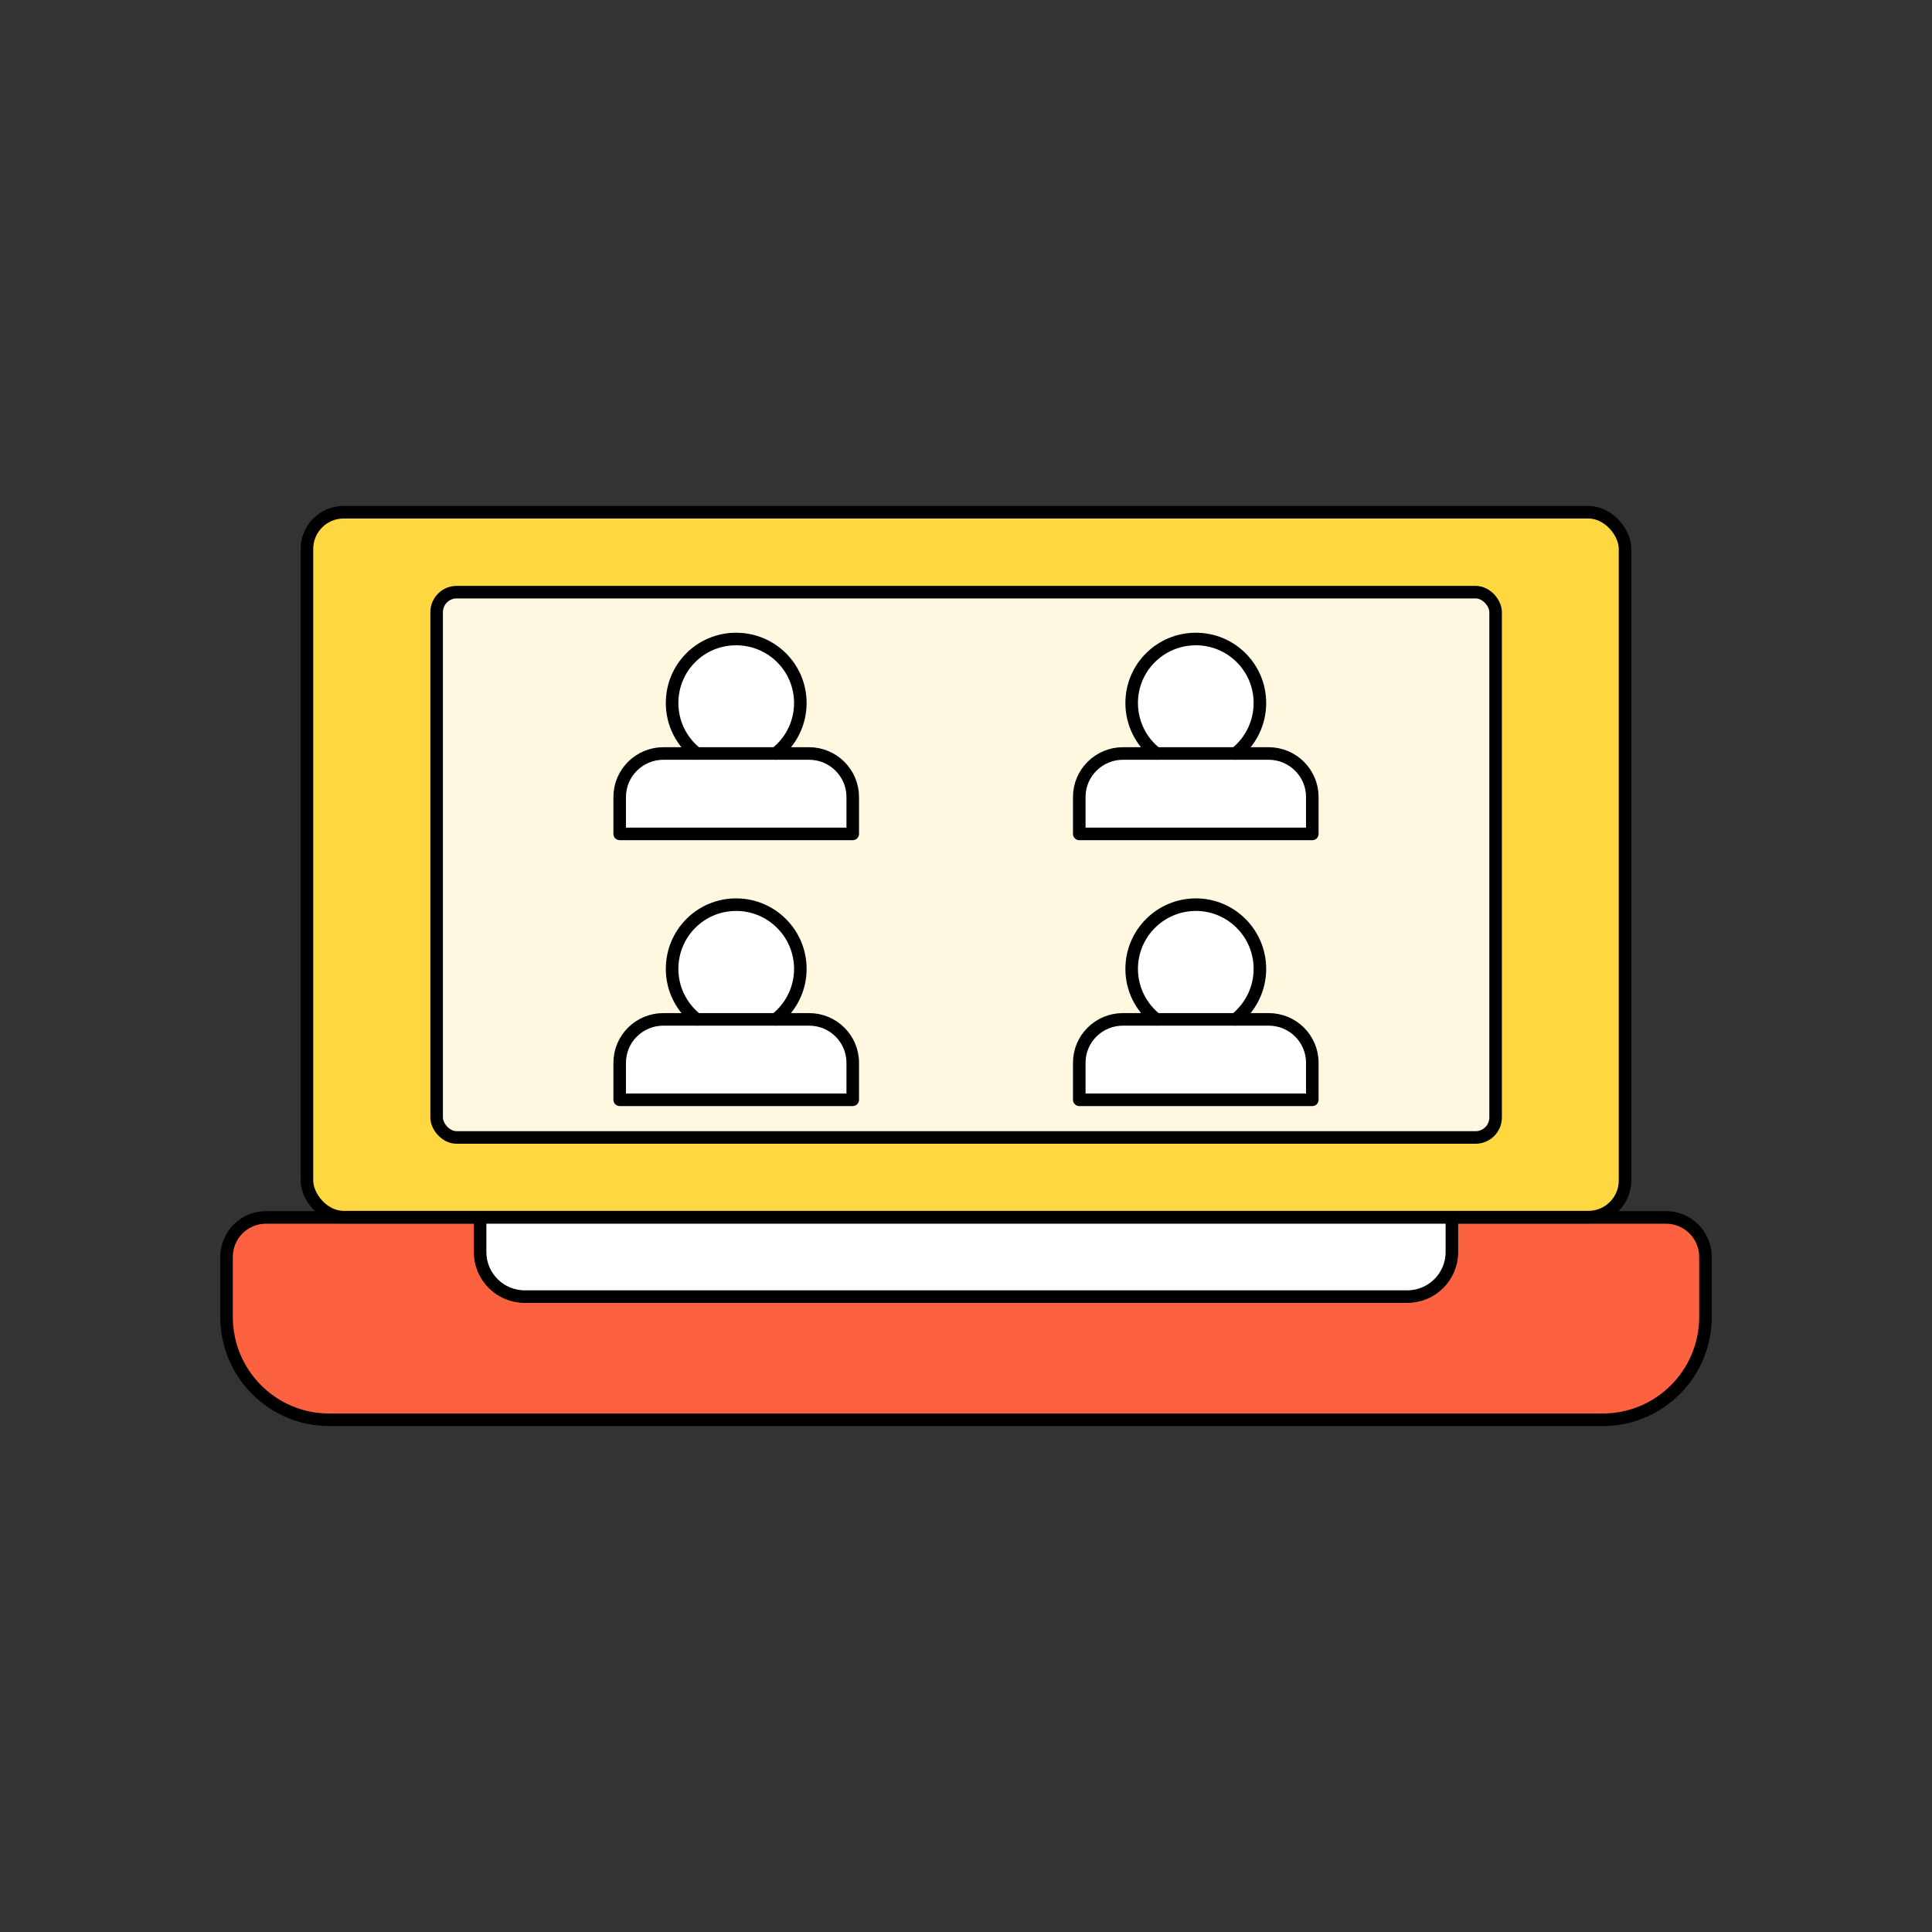 <svg version="1.2" xmlns="http://www.w3.org/2000/svg" viewBox="0 0 800 800" width="800" height="800">
	<rect x="0" y="0" width="800" height="800" fill="#333333" stroke="none"/>
	<title>Project Initiation and Consultation-ai</title>
	<style>
		.s0 { fill: #ffd740 } 
		.s1 { fill: #fc6140 } 
		.s2 { fill: none;stroke: #000000;stroke-linecap: round;stroke-linejoin: round;stroke-width: 5.2 } 
		.s3 { fill: #fff8e1 } 
		.s4 { fill: #ffffff } 

		.s2{
  animation: text 3s linear infinite ;
  animation-delay: 3s;
}
  @keyframes text {
  0% {
    letter-spacing: -0.5em;
    -webkit-transform: translateZ(-700px);
            transform: translateZ(-700px);
    opacity: 0;
  }
  40% {
    opacity: 0.6;
  }
  100% {
    -webkit-transform: translateZ(0);
            transform: translateZ(0);
    opacity: 1;
  }
}
	</style>
	<g id="Layer 1">
		<g id="&lt;Group&gt;">
			<g id="&lt;Group&gt;">
				<rect id="&lt;Path&gt;" class="s0" x="127.1" y="212.1" width="545.8" height="291.9" rx="15.2"></rect>
			</g>
			<path id="&lt;Path&gt;" class="s1" d="m110.2 504.1h579.6c9.1 0 16.4 7.3 16.4 16.4v24.8c0 23.5-19 42.6-42.5 42.6h-527.4c-23.5 0-42.5-19.1-42.5-42.6v-24.8c0-9.1 7.3-16.4 16.4-16.4z"/>
			<path id="&lt;Path&gt;" class="s2" d="m110.2 504.1h579.6c9.1 0 16.4 7.3 16.4 16.4v24.8c0 23.5-19 42.6-42.5 42.6h-527.4c-23.5 0-42.5-19.1-42.5-42.6v-24.8c0-9.1 7.3-16.4 16.4-16.4z"/>
			<rect id="&lt;Path&gt;" class="s3" x="180.8" y="245.2" width="438.5" height="225.8" rx="8.3"></rect>
			<rect id="&lt;Path&gt;" class="s2" x="127.1" y="212.1" width="545.8" height="291.9" rx="15.2"></rect>
			<path id="&lt;Path&gt;" class="s4" d="m198.8 518.4v-14.3h402.4v14.3c0 10.3-8.3 18.5-18.5 18.5h-365.4c-10.2 0-18.5-8.2-18.5-18.5z"/>
			<g id="&lt;Group&gt;">
				<g id="&lt;Group&gt;">
					<path id="&lt;Path&gt;" class="s4" d="m465 312h60.3c10 0 18.1 8.1 18.1 18v15.3h-96.5v-15.3c0-9.9 8.1-18 18.1-18z"/>
					<path id="&lt;Path&gt;" class="s4" d="m478.8 312c-6.2-4.8-10.2-12.4-10.2-20.9 0-14.7 11.9-26.5 26.6-26.5 14.6 0 26.5 11.8 26.5 26.5 0 8.5-4 16.1-10.1 20.9"/>
				</g>
				<g id="&lt;Group&gt;">
					<path id="&lt;Path&gt;" class="s4" d="m274.7 312h60.3c10 0 18.1 8.1 18.1 18v15.3h-96.5v-15.3c0-9.9 8.1-18 18.1-18z"/>
					<path id="&lt;Path&gt;" class="s4" d="m288.5 312c-6.2-4.8-10.2-12.4-10.2-20.9 0-14.7 11.8-26.5 26.5-26.5 14.7 0 26.6 11.8 26.6 26.5 0 8.5-4 16.1-10.2 20.9"/>
				</g>
				<g id="&lt;Group&gt;">
					<path id="&lt;Path&gt;" class="s4" d="m465 422.1h60.3c10 0 18.1 8 18.1 18v15.3h-96.5v-15.3c0-10 8.1-18 18.1-18z"/>
					<path id="&lt;Path&gt;" class="s4" d="m478.8 422.1c-6.2-4.9-10.2-12.4-10.2-20.9 0-14.7 11.9-26.6 26.6-26.6 14.6 0 26.5 11.9 26.5 26.6 0 8.5-4 16-10.1 20.9"/>
				</g>
				<g id="&lt;Group&gt;">
					<path id="&lt;Path&gt;" class="s4" d="m274.7 422.1h60.3c10 0 18.1 8 18.1 18v15.3h-96.5v-15.3c0-10 8.1-18 18.1-18z"/>
					<path id="&lt;Path&gt;" class="s4" d="m288.5 422.1c-6.2-4.9-10.2-12.4-10.2-20.9 0-14.7 11.8-26.6 26.5-26.6 14.7 0 26.6 11.9 26.6 26.6 0 8.5-4 16-10.2 20.9"/>
				</g>
			</g>
			<path id="&lt;Path&gt;" class="s2" d="m198.8 518.4v-14.3h402.4v14.3c0 10.3-8.3 18.5-18.5 18.5h-365.4c-10.2 0-18.5-8.2-18.5-18.5z"/>
			<g id="&lt;Group&gt;">
				<g id="&lt;Group&gt;">
					<path id="&lt;Path&gt;" class="s2" d="m465 312h60.3c10 0 18.1 8.1 18.1 18v15.3h-96.5v-15.3c0-9.9 8.1-18 18.1-18z"/>
					<path id="&lt;Path&gt;" class="s2" d="m478.8 312c-6.2-4.8-10.2-12.4-10.2-20.9 0-14.7 11.9-26.5 26.6-26.5 14.6 0 26.5 11.8 26.5 26.5 0 8.5-4 16.1-10.1 20.9"/>
				</g>
				<g id="&lt;Group&gt;">
					<path id="&lt;Path&gt;" class="s2" d="m274.7 312h60.3c10 0 18.1 8.1 18.1 18v15.3h-96.5v-15.3c0-9.9 8.1-18 18.1-18z"/>
					<path id="&lt;Path&gt;" class="s2" d="m288.5 312c-6.2-4.8-10.2-12.4-10.2-20.9 0-14.7 11.8-26.5 26.5-26.5 14.7 0 26.6 11.8 26.6 26.5 0 8.5-4 16.1-10.2 20.9"/>
				</g>
				<g id="&lt;Group&gt;">
					<path id="&lt;Path&gt;" class="s2" d="m465 422.1h60.3c10 0 18.1 8 18.1 18v15.3h-96.5v-15.3c0-10 8.1-18 18.1-18z"/>
					<path id="&lt;Path&gt;" class="s2" d="m478.8 422.1c-6.2-4.9-10.2-12.4-10.2-20.9 0-14.7 11.9-26.6 26.6-26.6 14.6 0 26.5 11.9 26.5 26.6 0 8.5-4 16-10.1 20.9"/>
				</g>
				<g id="&lt;Group&gt;">
					<path id="&lt;Path&gt;" class="s2" d="m274.7 422.1h60.3c10 0 18.1 8 18.1 18v15.3h-96.5v-15.3c0-10 8.1-18 18.1-18z"/>
					<path id="&lt;Path&gt;" class="s2" d="m288.5 422.1c-6.2-4.9-10.2-12.4-10.2-20.9 0-14.7 11.8-26.6 26.5-26.6 14.7 0 26.6 11.9 26.6 26.6 0 8.5-4 16-10.2 20.9"/>
				</g>
			</g>
			<rect id="&lt;Path&gt;" class="s2" x="180.8" y="245.2" width="438.5" height="225.8" rx="8.3"></rect>
		</g>
	</g>
</svg>
